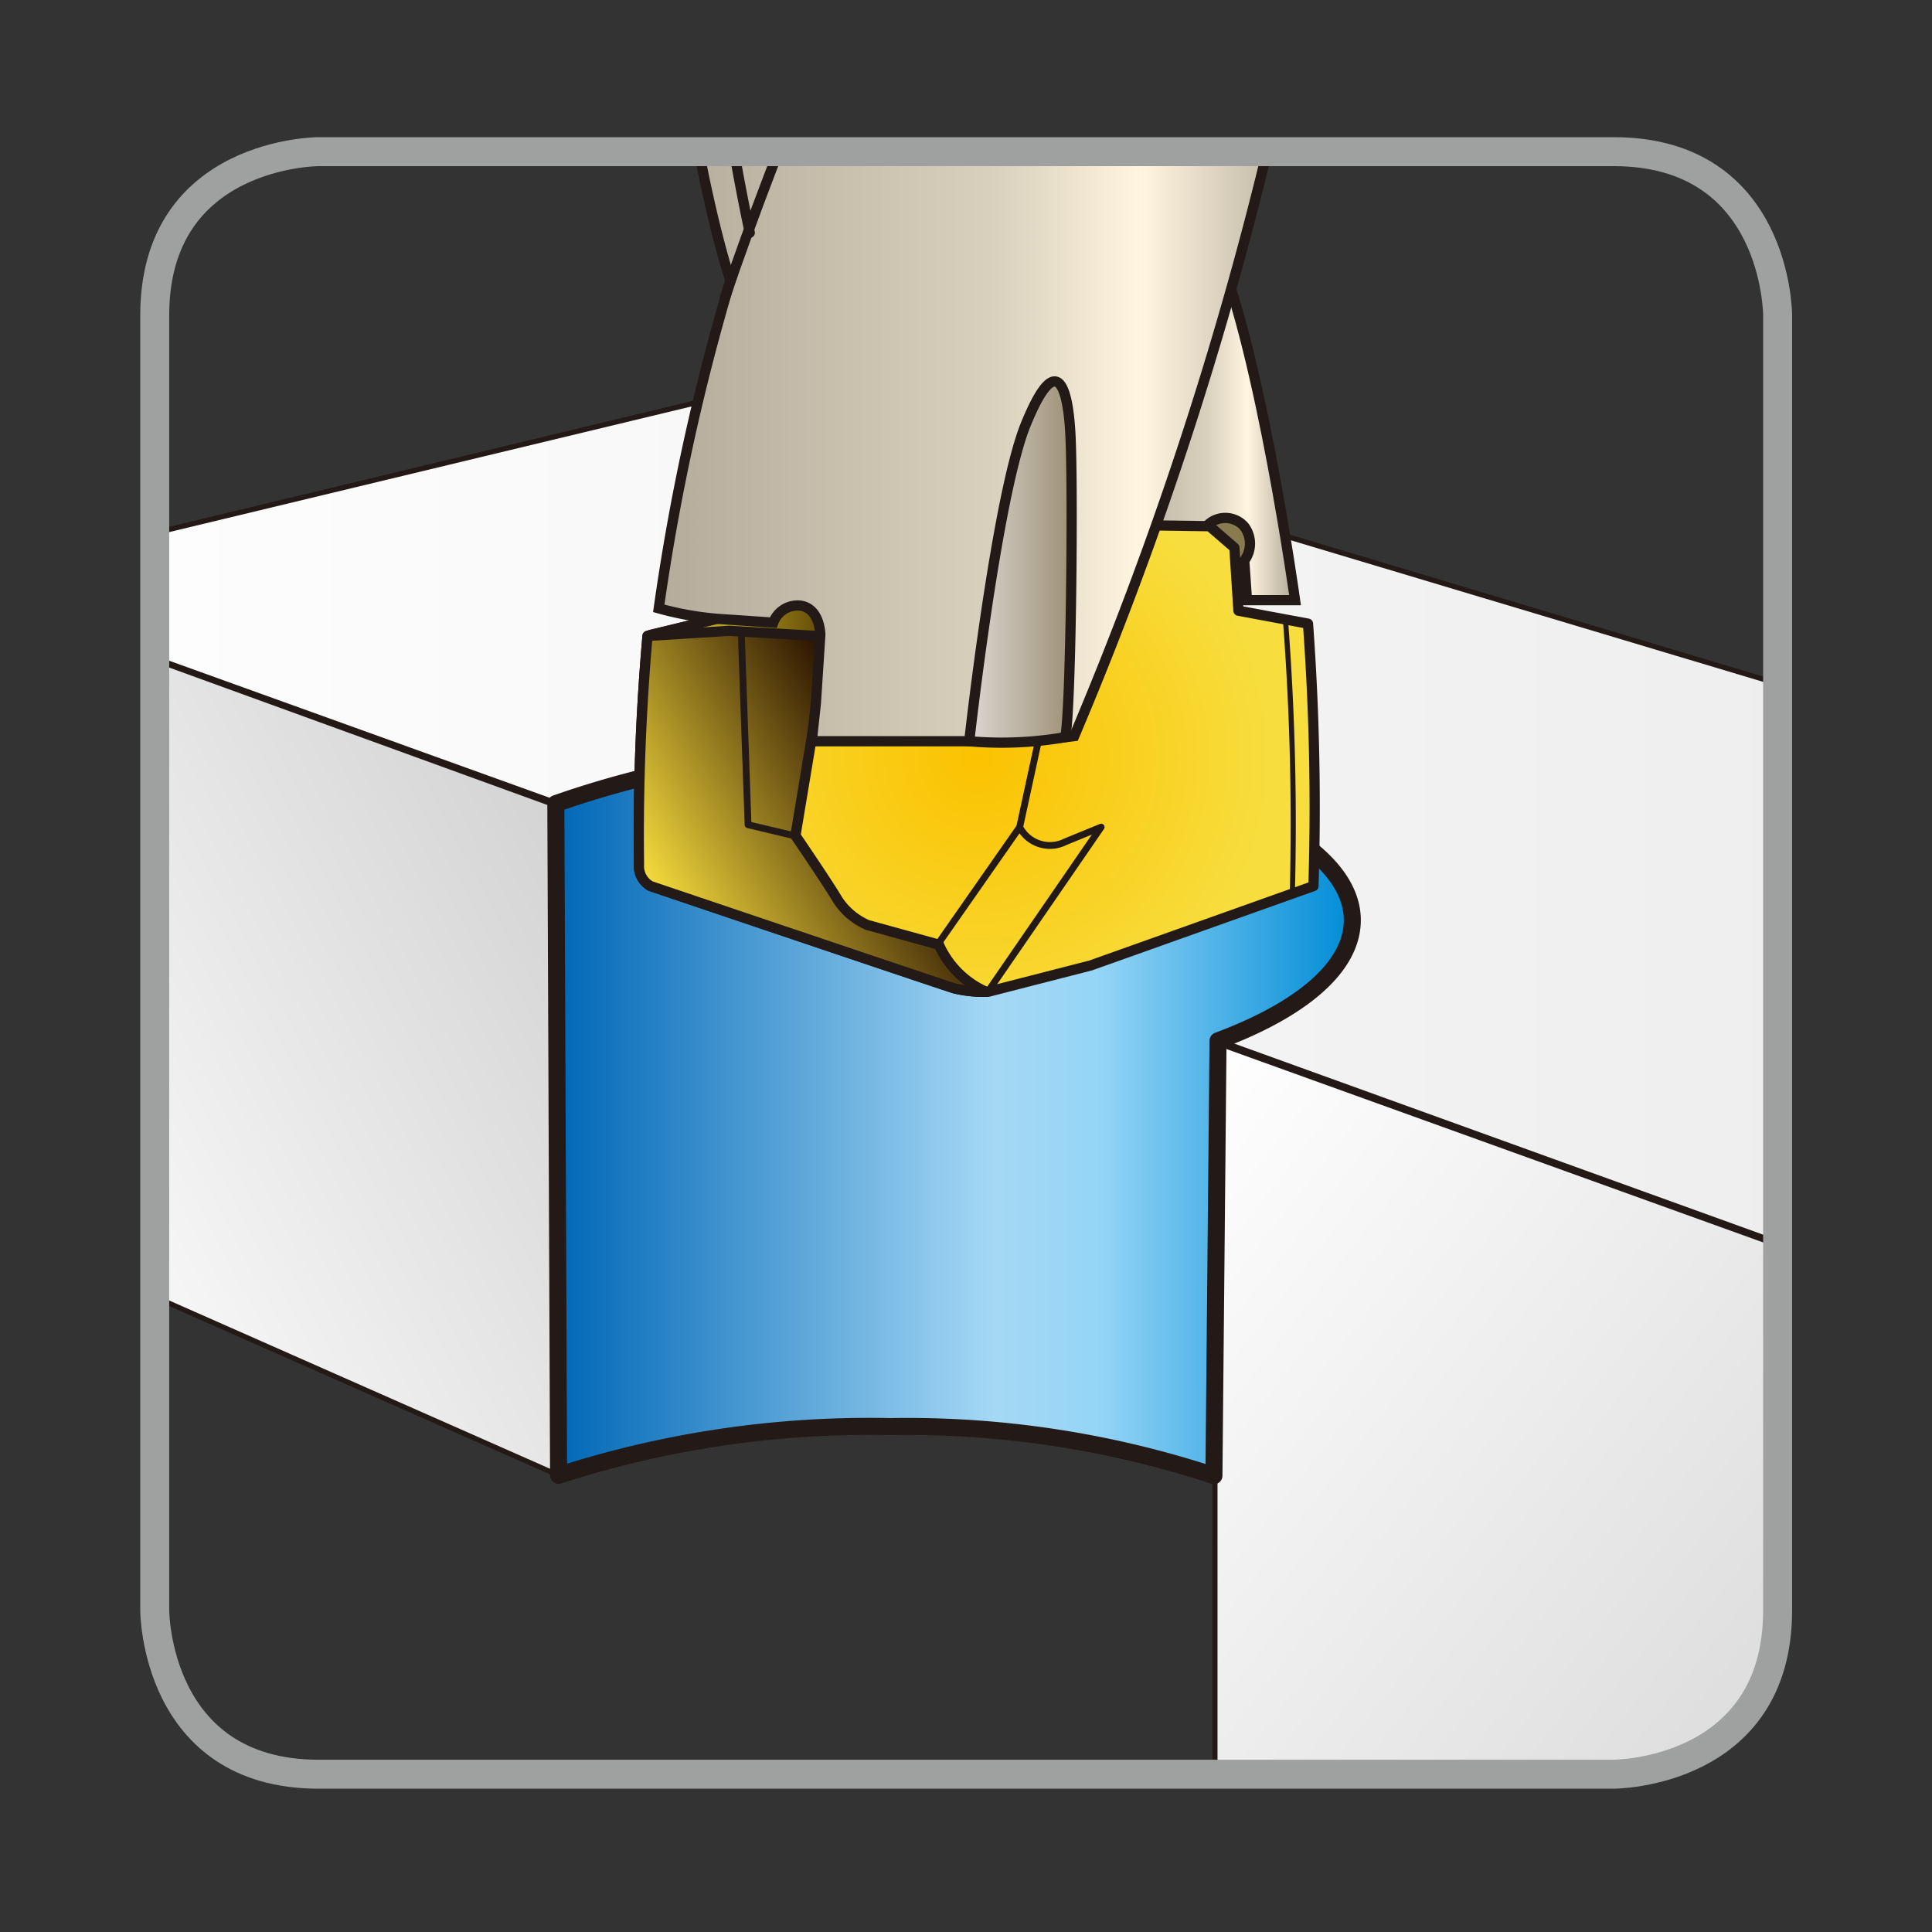 <svg id="레이어_1" data-name="레이어 1" xmlns="http://www.w3.org/2000/svg" xmlns:xlink="http://www.w3.org/1999/xlink" viewBox="0 0 56.69 56.69"><rect x="0" y="0" width="56.69" height="56.69" fill="#333333" stroke="none"/><defs><style>.cls-1,.cls-18,.cls-20,.cls-22,.cls-24{fill:none;}.cls-2{clip-path:url(#clip-path);}.cls-10,.cls-11,.cls-12,.cls-13,.cls-14,.cls-15,.cls-16,.cls-17,.cls-18,.cls-19,.cls-20,.cls-21,.cls-22,.cls-23,.cls-26,.cls-3,.cls-4,.cls-5,.cls-6,.cls-7,.cls-9{stroke:#231916;}.cls-10,.cls-11,.cls-12,.cls-13,.cls-16,.cls-17,.cls-18,.cls-19,.cls-20,.cls-22,.cls-26,.cls-3,.cls-4,.cls-5,.cls-6,.cls-7,.cls-9{stroke-linecap:round;stroke-linejoin:round;}.cls-10,.cls-11,.cls-12,.cls-18,.cls-26,.cls-3,.cls-4,.cls-5,.cls-9{stroke-width:0.15px;}.cls-3{fill:url(#linear-gradient);}.cls-4{fill:url(#linear-gradient-2);}.cls-5{fill:url(#linear-gradient-3);}.cls-13,.cls-6,.cls-7{stroke-width:0.5px;}.cls-6{fill:url(#linear-gradient-4);}.cls-7{fill:url(#linear-gradient-5);}.cls-8{clip-path:url(#clip-path-2);}.cls-9{fill:url(#linear-gradient-6);}.cls-10{fill:url(#linear-gradient-7);}.cls-11{fill:url(#linear-gradient-8);}.cls-12{fill:url(#linear-gradient-9);}.cls-13{fill:url(#linear-gradient-10);}.cls-14,.cls-15,.cls-21,.cls-23{stroke-miterlimit:10;}.cls-14,.cls-15,.cls-16,.cls-17,.cls-19,.cls-21,.cls-22,.cls-23{stroke-width:0.3px;}.cls-14{fill:url(#linear-gradient-11);}.cls-15{fill:#887b50;}.cls-16{fill:url(#radial-gradient);}.cls-17{fill:url(#linear-gradient-12);}.cls-19{fill:url(#linear-gradient-13);}.cls-20{stroke-width:0.2px;}.cls-21{fill:url(#linear-gradient-14);}.cls-23{fill:url(#linear-gradient-15);}.cls-24{stroke:#9fa0a0;stroke-width:0.85px;}.cls-25{clip-path:url(#clip-path-3);}.cls-26{fill:url(#linear-gradient-16);}</style><clipPath id="clip-path"><path class="cls-1" d="M-67.34,4.5s-4.81,0-4.81,4.81v38s0,4.81,4.81,4.81h38s4.81,0,4.81-4.81v-38s0-4.81-4.81-4.81Z"/></clipPath><linearGradient id="linear-gradient" x1="-60.61" y1="52.25" x2="1.81" y2="52.25" gradientUnits="userSpaceOnUse"><stop offset="0" stop-color="#fff"/><stop offset="0.37" stop-color="#e6e6e6"/><stop offset="1" stop-color="#f2f2f3"/></linearGradient><linearGradient id="linear-gradient-2" x1="1.69" y1="54.57" x2="29.96" y2="54.57" xlink:href="#linear-gradient"/><linearGradient id="linear-gradient-3" x1="-41.97" y1="28.79" x2="30.07" y2="28.79" xlink:href="#linear-gradient"/><linearGradient id="linear-gradient-4" x1="-42.03" y1="34.36" x2="20.7" y2="34.36" gradientUnits="userSpaceOnUse"><stop offset="0" stop-color="#a5d8f5"/><stop offset="0.31" stop-color="#0067b6"/><stop offset="0.77" stop-color="#95d5f6"/><stop offset="1" stop-color="#008cd6"/></linearGradient><linearGradient id="linear-gradient-5" x1="-60.61" y1="41.64" x2="20.59" y2="41.64" xlink:href="#linear-gradient-4"/><clipPath id="clip-path-2"><path class="cls-1" d="M9.35,4.6s-4.81,0-4.81,4.8v38s0,4.8,4.81,4.8h38s4.81,0,4.81-4.8V9.4s0-4.8-4.81-4.8Z"/></clipPath><linearGradient id="linear-gradient-6" x1="52.9" y1="39.86" x2="78.87" y2="47.8" gradientUnits="userSpaceOnUse"><stop offset="0" stop-color="#fff"/><stop offset="1" stop-color="#d3d3d4"/></linearGradient><linearGradient id="linear-gradient-7" x1="-1.58" y1="24.12" x2="78.78" y2="24.12" gradientUnits="userSpaceOnUse"><stop offset="0" stop-color="#fff"/><stop offset="1" stop-color="#e6e6e6"/></linearGradient><linearGradient id="linear-gradient-8" x1="32.24" y1="34.76" x2="57.81" y2="54.74" xlink:href="#linear-gradient-6"/><linearGradient id="linear-gradient-9" x1="-1.8" y1="35.1" x2="17.18" y2="25.01" xlink:href="#linear-gradient-6"/><linearGradient id="linear-gradient-10" x1="16.31" y1="32.66" x2="39.68" y2="32.66" gradientUnits="userSpaceOnUse"><stop offset="0" stop-color="#0067b6"/><stop offset="0.55" stop-color="#a5d8f5"/><stop offset="0.68" stop-color="#95d5f6"/><stop offset="1" stop-color="#008cd6"/></linearGradient><linearGradient id="linear-gradient-11" x1="32.58" y1="12.45" x2="37.95" y2="12.45" gradientUnits="userSpaceOnUse"><stop offset="0" stop-color="#b5b3a0"/><stop offset="0" stop-color="#b4aa9a"/><stop offset="0.53" stop-color="#d9d0bd"/><stop offset="0.75" stop-color="#fff5e0"/><stop offset="1" stop-color="#b4aa9a"/></linearGradient><radialGradient id="radial-gradient" cx="28.66" cy="22.21" r="8.56" gradientUnits="userSpaceOnUse"><stop offset="0" stop-color="#fbc200"/><stop offset="1" stop-color="#f7dd3d"/></radialGradient><linearGradient id="linear-gradient-12" x1="19.08" y1="18.21" x2="24.81" y2="18.21" gradientUnits="userSpaceOnUse"><stop offset="0" stop-color="#f7dd3d"/><stop offset="1" stop-color="#4f3800"/></linearGradient><linearGradient id="linear-gradient-13" x1="19.3" y1="26.56" x2="26.3" y2="22.52" gradientUnits="userSpaceOnUse"><stop offset="0" stop-color="#f7dd3d"/><stop offset="1" stop-color="#281000"/></linearGradient><linearGradient id="linear-gradient-14" x1="18.98" y1="-17.71" x2="38.34" y2="-17.71" xlink:href="#linear-gradient-11"/><linearGradient id="linear-gradient-15" x1="28.44" y1="16.49" x2="31.44" y2="16.49" gradientUnits="userSpaceOnUse"><stop offset="0" stop-color="#dcd7d2"/><stop offset="1" stop-color="#9e9076"/></linearGradient><clipPath id="clip-path-3"><path class="cls-1" d="M86,4.54s-4.8,0-4.8,4.81v38s0,4.81,4.8,4.81h38s4.81,0,4.81-4.81v-38s0-4.81-4.81-4.81Z"/></clipPath><linearGradient id="linear-gradient-16" x1="79.72" y1="20.67" x2="92.2" y2="-0.32" gradientTransform="matrix(0.99, 0.17, -0.16, 0.93, -13.74, -18.69)" gradientUnits="userSpaceOnUse"><stop offset="0" stop-color="#fff"/><stop offset="0.3" stop-color="#e6e6e6"/><stop offset="1" stop-color="#ebecec"/></linearGradient></defs><title>대지 3</title><g class="cls-2"><polygon class="cls-3" points="-60.61 31.88 -60.61 45.01 1.69 72.63 1.69 56.35 -60.61 31.88"/><polygon class="cls-4" points="29.96 36.5 20.78 39.81 20.8 48.84 1.69 56.35 1.69 72.63 29.85 60.13 29.96 36.5"/><polygon class="cls-5" points="29.96 36.5 -33.07 17.77 -41.97 19.91 20.78 39.81 29.96 36.5"/><polyline class="cls-6" points="-41.98 26.98 -42.03 20.04 20.7 39.91 20.64 48.67"/><polyline class="cls-7" points="-41.8 27.04 20.59 48.74 1.71 56.25 -60.61 31.78 -42.04 27.04"/></g><g class="cls-8"><polygon class="cls-9" points="78.61 28 53.74 37.1 53.8 59.86 78.57 48.8 78.61 28"/><path class="cls-10" d="M78.66,28,22.78,11.25-1.58,17.11,16.3,23.55A28.26,28.26,0,0,1,26.13,22c7.51,0,13.59,2.25,13.59,5,0,1.38-1.51,2.63-3.95,3.54L53.65,37Z"/><polygon class="cls-11" points="35.65 30.58 35.65 51.86 53.66 59.9 53.66 37.07 35.65 30.58"/><polygon class="cls-12" points="-1.58 17.13 -1.58 35.35 16.39 43.29 16.39 23.66 -1.58 17.13"/><path class="cls-13" d="M35.62,43.3a28.78,28.78,0,0,0-9.5-1.44,29.66,29.66,0,0,0-9.73,1.43l-.08-19.71A28.18,28.18,0,0,1,26.12,22c7.49,0,13.56,2.25,13.56,5,0,1.38-1.5,2.63-3.94,3.54Z"/><path class="cls-14" d="M35.46,17.61H38S37,10.41,35.7,7.3l-2.8,6.62-.32,3.16Z"/><path class="cls-15" d="M36.59,17.61l-.08-1.16a.83.83,0,0,0,0-1,.74.74,0,0,0-1.28.33c-.11.56.29.69.29.69l.43.15v.8"/><path class="cls-16" d="M38.38,18.3a74,74,0,0,1,.16,7.7L32,28.33l-3,.77A3.64,3.64,0,0,1,28,29c-.42-.13-8.91-3-8.91-3a.67.67,0,0,1-.34-.64A66.27,66.27,0,0,1,19,18.66L22,17.92l2.18-1.22,3.43-1.37,7.88.11.73.63.12,1.85Z"/><path class="cls-17" d="M19.08,18.63l2.25-.54L22.67,18a1.63,1.63,0,0,1,1.7-.52c1,.33-.09,1.53-.09,1.53l-.23.07L22,19Z"/><path class="cls-18" d="M37.72,18.21a78.09,78.09,0,0,1,.2,8"/><path class="cls-19" d="M28.93,29.1A3.64,3.64,0,0,1,28,29c-.42-.13-8.91-3-8.91-3a.67.67,0,0,1-.34-.64A66.27,66.27,0,0,1,19,18.66l2.39-.15,2.72.16-.13,2-.64,3.85s.95,1.39,1.25,1.9a2,2,0,0,0,.86.72l2.1.58A2.71,2.71,0,0,0,28.93,29.1Z"/><polyline class="cls-20" points="21.75 18.53 21.95 24.2 23.3 24.52"/><polyline class="cls-20" points="27.51 27.72 29.92 24.27 30.77 20.35"/><path class="cls-20" d="M29.92,24.27a1,1,0,0,0,1.34.43l1.05-.43L29,29.08"/><path class="cls-21" d="M36-56.73s2.54,7.77,2.37,14,0,9.27-.36,11.39v16.41s-.1,14.9-.82,18.8a2,2,0,0,0,0,.54A110.52,110.52,0,0,1,31.52,21.6a20.54,20.54,0,0,1-3.08.15c-2,0-4.62,0-4.62,0l.12-1.12.13-2s0-.78-.59-.86a.76.76,0,0,0-.79.5l-1.62-.11a9.13,9.13,0,0,1-1.74-.31,65.83,65.83,0,0,1,2.1-9.62s-2.1-6.11-2.1-17.57V-31.55a92.83,92.83,0,0,1-.27-11.23c.29-5.06.81-10.22,2.32-14.39Z"/><path class="cls-22" d="M38.34-42.3s-.43,10.56-3.84,19.22S24.38-.45,21.27,8.74"/><path class="cls-20" d="M38-31.84a69.46,69.46,0,0,1-4.39,16.53C30.05-6.27,26.31,1,26.31,1s-1.23,2.84.61,3.31,8.62,0,8.62,0l1.62-.12"/><path class="cls-22" d="M36.11-57.41S32.51-45.48,28.39-36,20.77-14.46,20.58-3.8A72.06,72.06,0,0,0,22,6.83"/><path class="cls-23" d="M31.26,21.63c.17-.9.23-7.28.15-8.86s-.45-2.43-1.31-.32-1.66,9.3-1.66,9.3A10.89,10.89,0,0,0,31.26,21.63Z"/></g><path class="cls-24" d="M9.35,4.45s-4.81,0-4.81,4.8v38s0,4.81,4.81,4.81h38s4.81,0,4.81-4.81v-38s0-4.8-4.81-4.8Z"/><g class="cls-25"><polygon class="cls-26" points="58.38 -18.69 96.62 9.79 80.03 30.03 41.05 0.64 58.38 -18.69"/></g></svg>